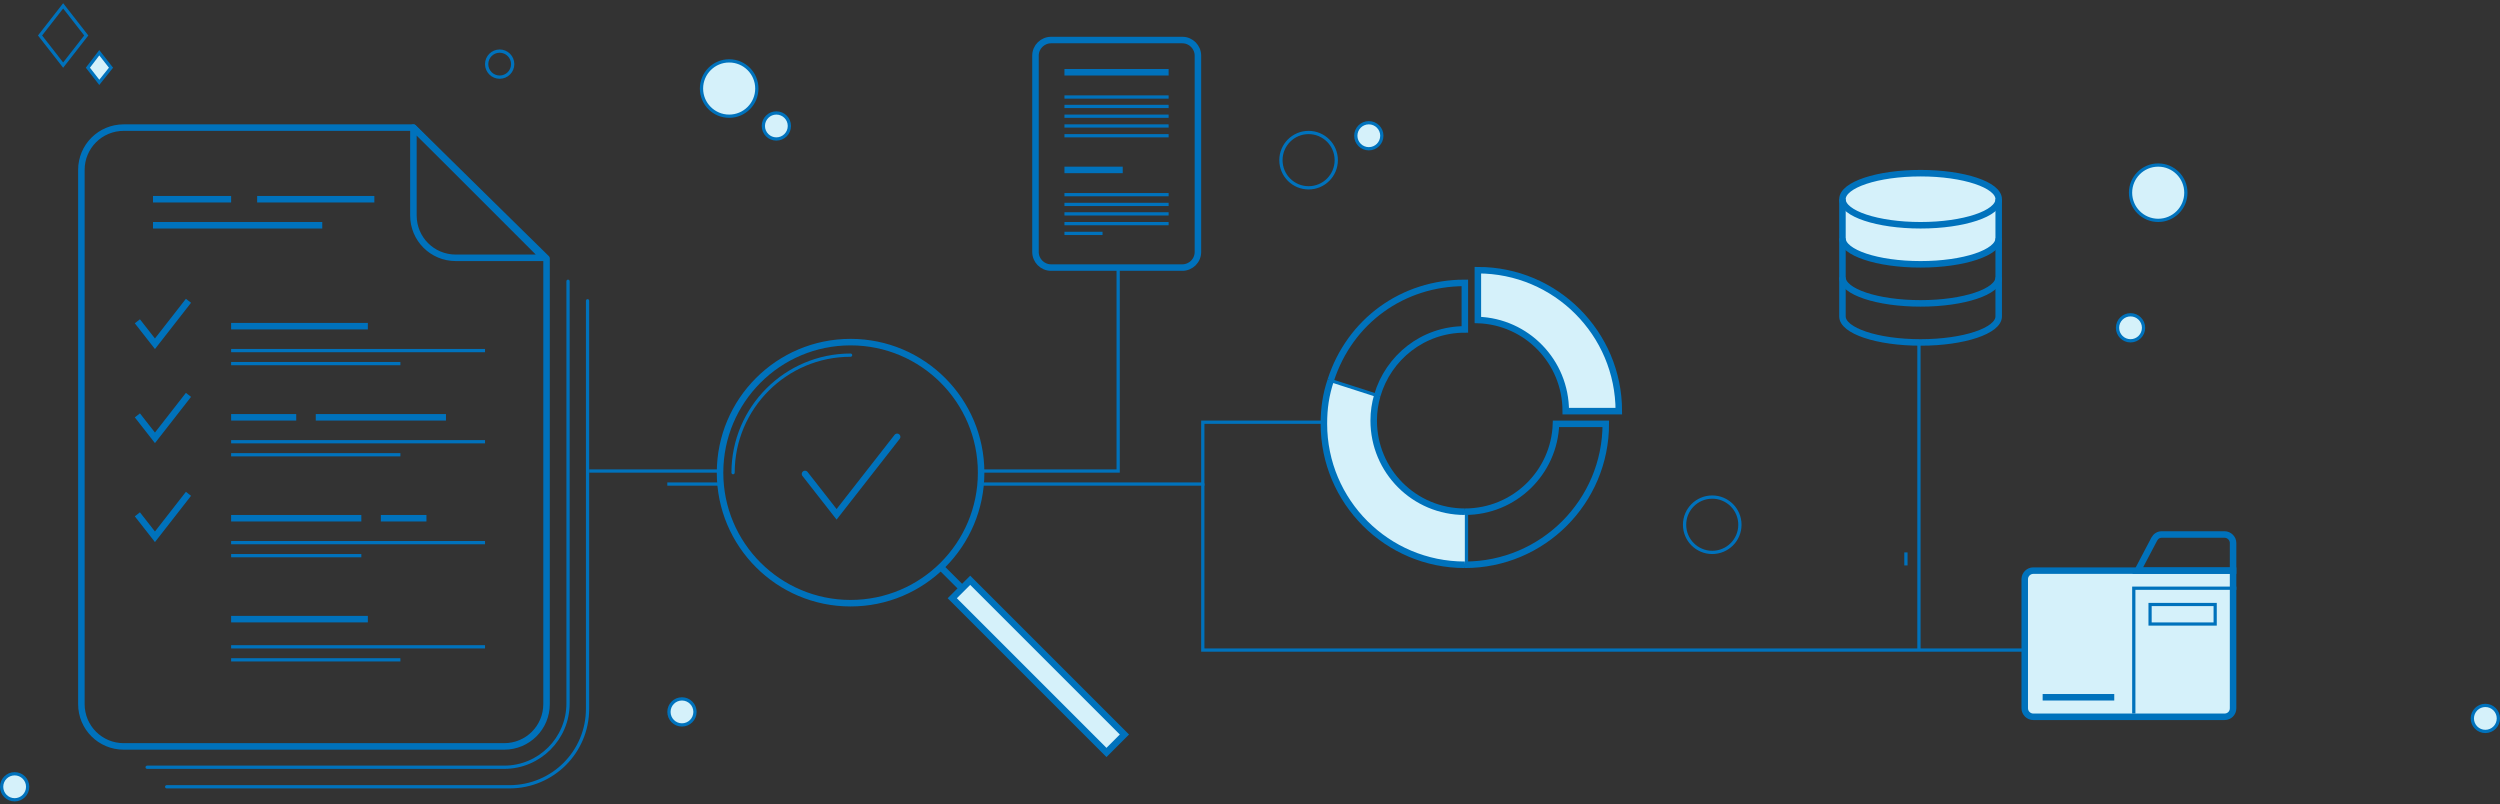 <svg width="768" height="247" viewBox="0 0 768 247" fill="none" xmlns="http://www.w3.org/2000/svg">
<rect x="0" y="0" width="768" height="247" fill="#333333" stroke="none"/>
<g id="Group">
<g id="Group_2">
<path id="Vector" d="M590 69.2C603.255 69.2 614 65.618 614 61.2C614 56.782 603.255 53.2 590 53.2C576.745 53.2 566 56.782 566 61.2C566 65.618 576.745 69.2 590 69.2Z" fill="#D5F1FA"/>
<g id="Group_3">
<path id="Vector_2" d="M590 81.2C603.255 81.2 614 77.618 614 73.2C614 68.782 603.255 65.2 590 65.2C576.745 65.2 566 68.782 566 73.2C566 77.618 576.745 81.2 590 81.2Z" fill="#D5F1FA"/>
<path id="Vector_3" d="M614 61.2H566V73.2H614V61.2Z" fill="#D5F1FA"/>
</g>
</g>
<g id="Group_4">
<path id="Vector_4" d="M71 107.7H149" stroke="#0072BC" stroke-miterlimit="10"/>
<path id="Vector_5" d="M71 111.7H123" stroke="#0072BC" stroke-miterlimit="10"/>
<path id="Vector_6" d="M71 100.2H113" stroke="#0072BC" stroke-width="2" stroke-miterlimit="10"/>
<path id="Vector_7" d="M71 198.7H149" stroke="#0072BC" stroke-miterlimit="10"/>
<path id="Vector_8" d="M71 202.7H123" stroke="#0072BC" stroke-miterlimit="10"/>
<path id="Vector_9" d="M71 190.2H113" stroke="#0072BC" stroke-width="2" stroke-miterlimit="10"/>
<path id="Vector_10" d="M71 135.7H149" stroke="#0072BC" stroke-miterlimit="10"/>
<path id="Vector_11" d="M71 139.7H123" stroke="#0072BC" stroke-miterlimit="10"/>
<path id="Vector_12" d="M71 128.2H91" stroke="#0072BC" stroke-width="2" stroke-miterlimit="10"/>
<path id="Vector_13" d="M97 128.2H137" stroke="#0072BC" stroke-width="2" stroke-miterlimit="10"/>
<path id="Vector_14" d="M71 166.7H149" stroke="#0072BC" stroke-miterlimit="10"/>
<path id="Vector_15" d="M71 170.7H111" stroke="#0072BC" stroke-miterlimit="10"/>
<path id="Vector_16" d="M71 159.2H111" stroke="#0072BC" stroke-width="2" stroke-miterlimit="10"/>
<path id="Vector_17" d="M117 159.2H131" stroke="#0072BC" stroke-width="2" stroke-miterlimit="10"/>
<path id="Vector_18" d="M38 39.2C30.8 39.2 25 45 25 52.2V216.3C25 223.5 30.8 229.3 38 229.3H154.9C162.1 229.3 167.9 223.5 167.9 216.3V79.4L127 39.2H38Z" stroke="#0072BC" stroke-width="2" stroke-miterlimit="10" stroke-linejoin="round"/>
<path id="Vector_19" d="M140 79.2H167L127 39.2V66.2C127 73.4 132.8 79.2 140 79.2Z" stroke="#0072BC" stroke-width="2" stroke-miterlimit="10" stroke-linejoin="round"/>
<path id="Vector_20" d="M47 69.2H99" stroke="#0072BC" stroke-width="2" stroke-miterlimit="10"/>
<path id="Vector_21" d="M47 61.2H71" stroke="#0072BC" stroke-width="2" stroke-miterlimit="10"/>
<path id="Vector_22" d="M79 61.2H115" stroke="#0072BC" stroke-width="2" stroke-miterlimit="10"/>
<path id="Vector_23" d="M57.9 92.4L47.6 105.6L42.2 98.7" stroke="#0072BC" stroke-width="2" stroke-miterlimit="10"/>
<path id="Vector_24" d="M57.9 121.3L47.6 134.5L42.2 127.6" stroke="#0072BC" stroke-width="2" stroke-miterlimit="10"/>
<path id="Vector_25" d="M57.9 151.7L47.6 164.9L42.2 158" stroke="#0072BC" stroke-width="2" stroke-miterlimit="10"/>
<path id="Vector_26" d="M45.2 235.7H154.9C165.7 235.7 174.5 226.9 174.5 216.1V86.4" stroke="#0072BC" stroke-miterlimit="10" stroke-linecap="round" stroke-linejoin="round"/>
<path id="Vector_27" d="M51.2 241.7H156.5C169.8 241.7 180.5 231 180.5 217.7V92.4" stroke="#0072BC" stroke-miterlimit="10" stroke-linecap="round" stroke-linejoin="round"/>
</g>
<g id="Group_5">
<path id="Vector_28" d="M423.1 121.5C426.5 109.8 437.2 101.2 450 101.2V86.9C430.9 86.9 414.7 98.6 408.8 116.8" stroke="#0072BC" stroke-width="2" stroke-miterlimit="10"/>
<path id="Vector_29" d="M422 129.2C422 126.5 422.4 123.9 423.1 121.5L408.8 116.9C407.3 121.4 406.7 125.5 406.7 130.3C406.7 154.2 426.6 173.6 450.5 173.6V157.3C435 157.2 422 144.7 422 129.2Z" fill="#D5F1FA" stroke="#0072BC" stroke-miterlimit="10"/>
<path id="Vector_30" d="M450 173.5C473.9 173.5 493.3 154.1 493.3 130.2H478C477.5 145.2 465.2 157.2 450 157.2" stroke="#0072BC" stroke-width="2" stroke-miterlimit="10"/>
<path id="Vector_31" d="M454 98.3C469 98.8 481 111.1 481 126.3H497.3C497.3 102.4 477.9 83 454 83V98.3Z" fill="#D5F1FA" stroke="#0072BC" stroke-width="2" stroke-miterlimit="10"/>
<path id="Vector_32" d="M450 157.2C434.5 157.2 422 144.7 422 129.2C422 126.5 422.4 123.9 423.1 121.5" stroke="#0072BC" stroke-width="2" stroke-miterlimit="10"/>
<path id="Vector_33" d="M408.8 116.8C407.3 121.3 406.7 125.4 406.7 130.2C406.7 154.1 426.1 173.5 450 173.5" stroke="#0072BC" stroke-width="2" stroke-miterlimit="10"/>
</g>
<g id="Group_6">
<path id="Vector_34" d="M261.3 185.3C283.447 185.3 301.4 167.347 301.4 145.2C301.4 123.053 283.447 105.1 261.3 105.1C239.154 105.1 221.2 123.053 221.2 145.2C221.2 167.347 239.154 185.3 261.3 185.3Z" stroke="#0072BC" stroke-width="2" stroke-miterlimit="10"/>
<path id="Vector_35" d="M225.2 145.2C225.2 125.3 241.4 109.1 261.3 109.1" stroke="#0072BC" stroke-miterlimit="10" stroke-linecap="round" stroke-linejoin="round"/>
<path id="Vector_36" d="M275.6 134.2L257 158L247.3 145.6" stroke="#0072BC" stroke-width="2" stroke-miterlimit="10" stroke-linecap="round"/>
<path id="Vector_37" d="M288.5 173.7L334.5 219.7" stroke="#0072BC" stroke-width="2" stroke-miterlimit="10"/>
<path id="Vector_38" d="M298.048 178.263L292.532 183.778L339.908 231.154L345.423 225.639L298.048 178.263Z" fill="#D5F1FA" stroke="#0072BC" stroke-width="2" stroke-miterlimit="10"/>
</g>
<path id="Vector_39" d="M614 85.2C614 89.6 603.3 93.2 590 93.2C576.7 93.2 566 89.6 566 85.2" stroke="#0072BC" stroke-width="2" stroke-miterlimit="10"/>
<path id="Vector_40" d="M614 73.2C614 77.6 603.3 81.2 590 81.2C576.7 81.2 566 77.6 566 73.2" stroke="#0072BC" stroke-width="2" stroke-miterlimit="10"/>
<path id="Vector_41" d="M590 69.2C603.255 69.2 614 65.618 614 61.2C614 56.782 603.255 53.2 590 53.2C576.745 53.2 566 56.782 566 61.2C566 65.618 576.745 69.2 590 69.2Z" stroke="#0072BC" stroke-width="2" stroke-miterlimit="10"/>
<path id="Vector_42" d="M566 61.2V97.2C566 101.6 576.7 105.2 590 105.2C603.3 105.2 614 101.6 614 97.2V61.2" stroke="#0072BC" stroke-width="2" stroke-miterlimit="10"/>
<path id="Vector_43" d="M301 144.7H343.5V82.2" stroke="#0072BC" stroke-miterlimit="10"/>
<path id="Vector_44" d="M222 144.7H181" stroke="#0072BC" stroke-miterlimit="10"/>
<path id="Vector_45" d="M221.5 148.7H205" stroke="#0072BC" stroke-miterlimit="10"/>
<path id="Vector_46" d="M302 148.7H369.5V129.7H406.5" stroke="#0072BC" stroke-miterlimit="10"/>
<path id="Vector_47" d="M622 199.7H369.5V148.5" stroke="#0072BC" stroke-miterlimit="10"/>
<path id="Vector_48" d="M224 35.7C228.694 35.7 232.5 31.895 232.5 27.2C232.5 22.506 228.694 18.7 224 18.7C219.306 18.7 215.5 22.506 215.5 27.2C215.5 31.895 219.306 35.7 224 35.7Z" fill="#D5F1FA" stroke="#0072BC" stroke-miterlimit="10"/>
<path id="Vector_49" d="M663 67.7C667.694 67.7 671.5 63.895 671.5 59.2C671.5 54.506 667.694 50.7 663 50.7C658.306 50.7 654.5 54.506 654.5 59.2C654.5 63.895 658.306 67.7 663 67.7Z" fill="#D5F1FA" stroke="#0072BC" stroke-miterlimit="10"/>
<path id="Vector_50" d="M526 169.7C530.694 169.7 534.5 165.894 534.5 161.2C534.5 156.506 530.694 152.7 526 152.7C521.306 152.7 517.5 156.506 517.5 161.2C517.5 165.894 521.306 169.7 526 169.7Z" stroke="#0072BC" stroke-miterlimit="10"/>
<path id="Vector_51" d="M402 57.7C406.694 57.7 410.5 53.895 410.5 49.2C410.5 44.506 406.694 40.7 402 40.7C397.306 40.7 393.5 44.506 393.5 49.2C393.5 53.895 397.306 57.7 402 57.7Z" stroke="#0072BC" stroke-miterlimit="10"/>
<path id="Vector_52" d="M238.5 42.7C240.709 42.7 242.5 40.909 242.5 38.7C242.5 36.491 240.709 34.7 238.5 34.7C236.291 34.7 234.5 36.491 234.5 38.7C234.5 40.909 236.291 42.7 238.5 42.7Z" fill="#D5F1FA" stroke="#0072BC" stroke-miterlimit="10"/>
<path id="Vector_53" d="M209.5 222.7C211.709 222.7 213.5 220.909 213.5 218.7C213.5 216.491 211.709 214.7 209.5 214.7C207.291 214.7 205.5 216.491 205.5 218.7C205.5 220.909 207.291 222.7 209.5 222.7Z" fill="#D5F1FA" stroke="#0072BC" stroke-miterlimit="10"/>
<path id="Vector_54" d="M4.5 245.7C6.709 245.7 8.5 243.909 8.5 241.7C8.5 239.491 6.709 237.7 4.5 237.7C2.291 237.7 0.5 239.491 0.5 241.7C0.5 243.909 2.291 245.7 4.5 245.7Z" fill="#D5F1FA" stroke="#0072BC" stroke-miterlimit="10"/>
<path id="Vector_55" d="M654.5 104.7C656.709 104.7 658.5 102.909 658.5 100.7C658.5 98.491 656.709 96.7 654.5 96.7C652.291 96.7 650.5 98.491 650.5 100.7C650.5 102.909 652.291 104.7 654.5 104.7Z" fill="#D5F1FA" stroke="#0072BC" stroke-miterlimit="10"/>
<path id="Vector_56" d="M420.5 45.7C422.709 45.7 424.5 43.909 424.5 41.7C424.5 39.491 422.709 37.7 420.5 37.7C418.291 37.7 416.5 39.491 416.5 41.7C416.5 43.909 418.291 45.7 420.5 45.7Z" fill="#D5F1FA" stroke="#0072BC" stroke-miterlimit="10"/>
<path id="Vector_57" d="M763.5 224.7C765.709 224.7 767.5 222.909 767.5 220.7C767.5 218.491 765.709 216.7 763.5 216.7C761.291 216.7 759.5 218.491 759.5 220.7C759.5 222.909 761.291 224.7 763.5 224.7Z" fill="#D5F1FA" stroke="#0072BC" stroke-miterlimit="10"/>
<path id="Vector_58" d="M153.5 23.7C155.709 23.7 157.5 21.909 157.5 19.7C157.5 17.491 155.709 15.7 153.5 15.7C151.291 15.7 149.5 17.491 149.5 19.7C149.5 21.909 151.291 23.7 153.5 23.7Z" stroke="#0072BC" stroke-miterlimit="10"/>
<path id="Vector_59" d="M589.5 104.7V199.7" stroke="#0072BC" stroke-miterlimit="10"/>
<path id="Vector_60" d="M585.5 173.7V169.7" stroke="#0072BC" stroke-miterlimit="10"/>
<g id="Group_7">
<path id="Vector_61" d="M683.4 220.2H624.6C623.2 220.2 622 219 622 217.6V177.9C622 176.5 623.2 175.3 624.6 175.3H686V217.6C686 219.1 684.8 220.2 683.4 220.2Z" fill="#D5F1FA" stroke="#0072BC" stroke-width="2" stroke-miterlimit="10"/>
<path id="Vector_62" d="M686 175.3H656.7L661.8 165.6C662.3 164.7 663.1 164.2 664.1 164.2H683.4C684.8 164.2 686 165.4 686 166.8V175.3Z" stroke="#0072BC" stroke-width="2" stroke-miterlimit="10"/>
<path id="Vector_63" d="M655.5 219.2V180.7H687" stroke="#0072BC" stroke-miterlimit="10"/>
<path id="Vector_64" d="M627.5 214.2H649.5" stroke="#0072BC" stroke-width="2" stroke-miterlimit="10"/>
<path id="Vector_65" d="M680.5 185.7H660.5V191.7H680.5V185.7Z" stroke="#0072BC" stroke-width="0.984" stroke-miterlimit="10"/>
</g>
<path id="Vector_66" d="M19.4 20L12.3 10.9L19.4 1.8L26.5 10.9L19.4 20Z" stroke="#0072BC" stroke-miterlimit="10"/>
<path id="Vector_67" d="M30.5 25.3L27 20.8L30.5 16.2L34.1 20.8L30.5 25.3Z" fill="#D5F1FA" stroke="#0072BC" stroke-miterlimit="10"/>
<path id="Vector_68" d="M363.2 82.2H322.9C320.2 82.2 318.1 80 318.1 77.4V17.1C318.1 14.4 320.3 12.3 322.9 12.3H363.2C365.9 12.3 368 14.5 368 17.1V77.4C368 80.1 365.8 82.2 363.2 82.2Z" stroke="#0072BC" stroke-width="2" stroke-miterlimit="10"/>
<path id="Vector_69" d="M327 22.2H359" stroke="#0072BC" stroke-width="2" stroke-miterlimit="10"/>
<path id="Vector_70" d="M327 29.8H359" stroke="#0072BC" stroke-miterlimit="10"/>
<path id="Vector_71" d="M327 32.7H359" stroke="#0072BC" stroke-miterlimit="10"/>
<path id="Vector_72" d="M327 35.7H359" stroke="#0072BC" stroke-miterlimit="10"/>
<path id="Vector_73" d="M327 38.7H359" stroke="#0072BC" stroke-miterlimit="10"/>
<path id="Vector_74" d="M327 41.7H359" stroke="#0072BC" stroke-miterlimit="10"/>
<path id="Vector_75" d="M327 62.8H359" stroke="#0072BC" stroke-miterlimit="10"/>
<path id="Vector_76" d="M327 65.7H359" stroke="#0072BC" stroke-miterlimit="10"/>
<path id="Vector_77" d="M327 68.7H359" stroke="#0072BC" stroke-miterlimit="10"/>
<path id="Vector_78" d="M327 71.7H338.7" stroke="#0072BC" stroke-miterlimit="10"/>
<path id="Vector_79" d="M327 52.2H344.9" stroke="#0072BC" stroke-width="2" stroke-miterlimit="10"/>
<path id="Vector_80" d="M327 59.8H359" stroke="#0072BC" stroke-miterlimit="10"/>
</g>
</svg>
